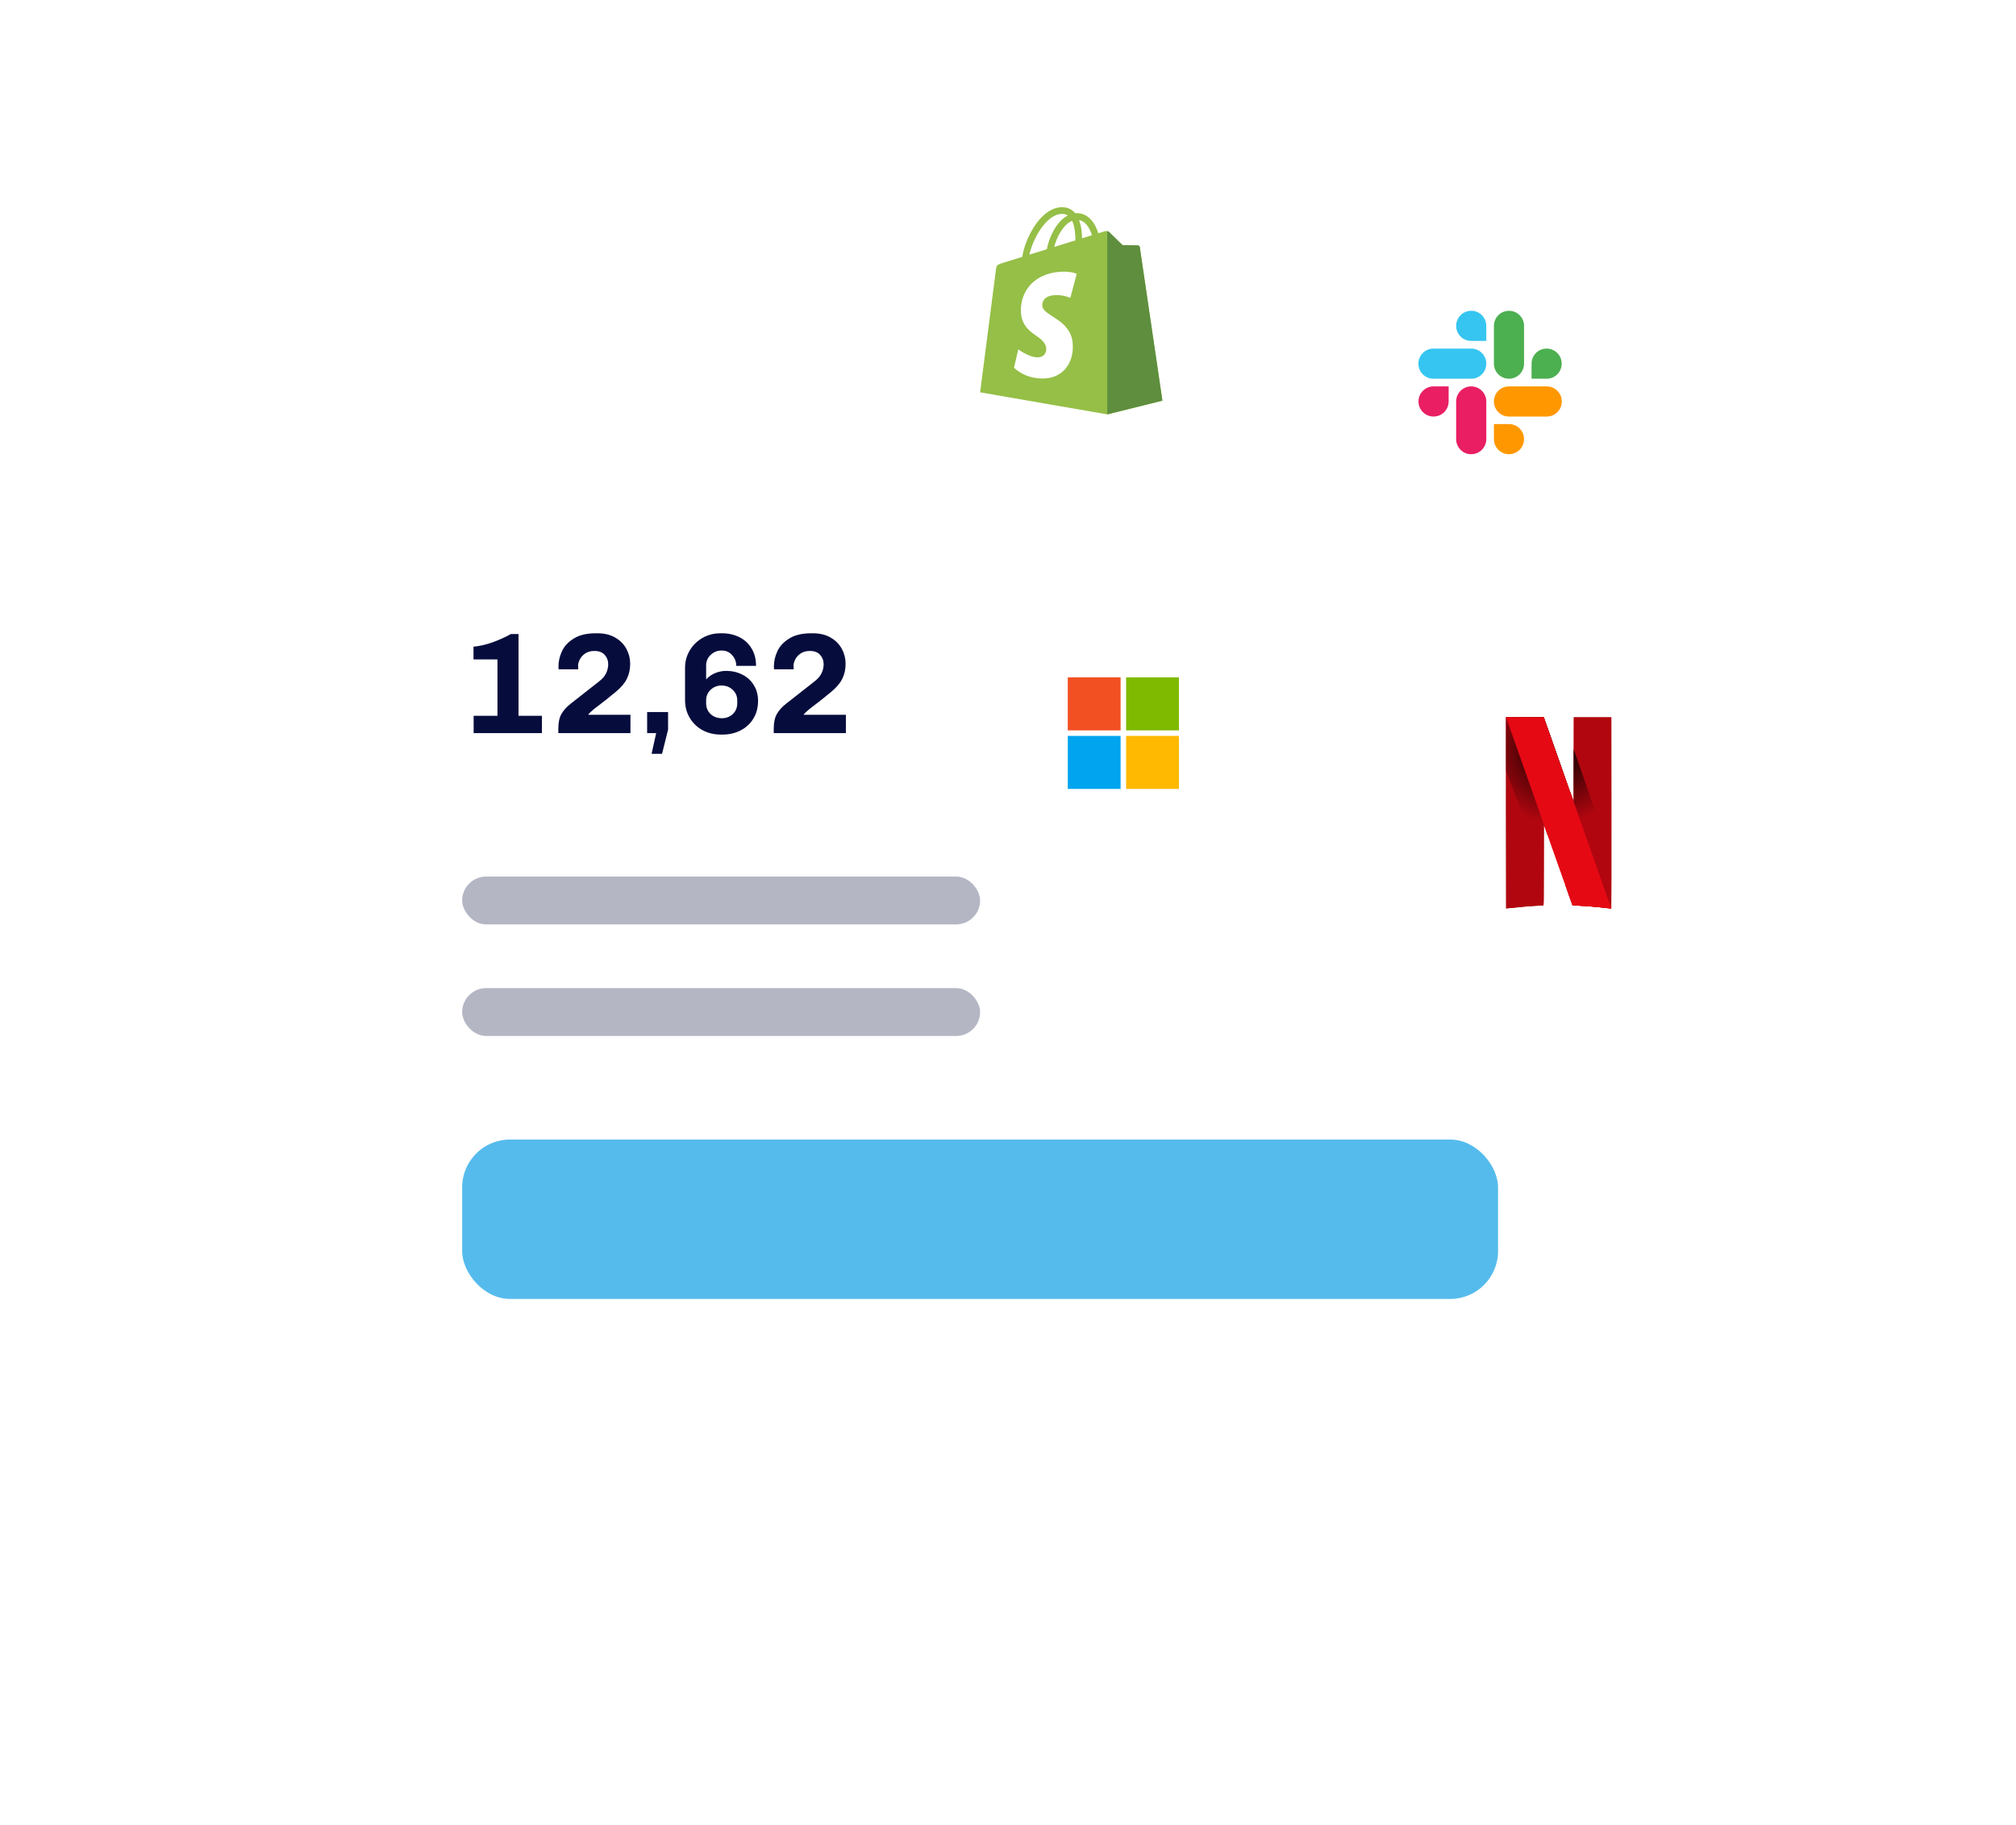 <svg width="253" height="229" viewBox="0 0 253 229" fill="none" xmlns="http://www.w3.org/2000/svg">
<g filter="url(#filter0_d_22_1166)">
<rect x="38" y="55" width="170" height="128" rx="6" fill="white"/>
</g>
<path d="M59.44 89.822H62.428V82.748H59.422V81.146C60.094 81.098 60.856 80.93 61.708 80.642C62.56 80.342 63.364 79.982 64.12 79.562H65.074V89.822H68.008V92H59.44V89.822ZM70.066 91.46C70.066 90.668 70.198 90.044 70.462 89.588C70.737 89.12 71.121 88.694 71.614 88.31L75.124 85.556C75.579 85.208 75.891 84.854 76.059 84.494C76.24 84.122 76.329 83.738 76.329 83.342C76.329 82.898 76.186 82.514 75.897 82.19C75.609 81.854 75.177 81.686 74.602 81.686C74.133 81.686 73.743 81.794 73.431 82.01C73.132 82.214 72.909 82.46 72.766 82.748C72.621 83.036 72.549 83.288 72.549 83.504C72.549 83.72 72.555 83.882 72.567 83.99H70.102C70.09 83.894 70.084 83.78 70.084 83.648C70.084 83 70.228 82.364 70.516 81.74C70.803 81.104 71.296 80.57 71.992 80.138C72.688 79.694 73.6 79.472 74.728 79.472H74.998C75.862 79.472 76.6 79.652 77.212 80.012C77.835 80.372 78.303 80.846 78.615 81.434C78.927 82.01 79.084 82.628 79.084 83.288C79.084 83.996 78.945 84.626 78.669 85.178C78.406 85.718 77.944 86.264 77.284 86.816C76.528 87.452 75.615 88.172 74.547 88.976C74.427 89.072 74.278 89.204 74.097 89.372C73.918 89.54 73.828 89.648 73.828 89.696H79.12V92H70.066V91.46ZM81.771 94.592C81.891 94.016 82.083 93.152 82.347 92H81.213V89.354H83.841V91.568L83.085 94.592H81.771ZM90.561 81.632C90.033 81.632 89.577 81.812 89.193 82.172C88.809 82.532 88.617 82.976 88.617 83.504V85.25C88.941 84.902 89.325 84.638 89.769 84.458C90.213 84.278 90.669 84.188 91.137 84.188C91.881 84.188 92.553 84.344 93.153 84.656C93.765 84.956 94.245 85.394 94.593 85.97C94.953 86.534 95.133 87.194 95.133 87.95C95.133 88.802 94.935 89.546 94.539 90.182C94.155 90.818 93.621 91.31 92.937 91.658C92.265 92.006 91.515 92.18 90.687 92.18H90.435C89.619 92.18 88.869 92 88.185 91.64C87.501 91.268 86.961 90.752 86.565 90.092C86.169 89.432 85.971 88.682 85.971 87.842V83.81C85.971 83.006 86.169 82.274 86.565 81.614C86.961 80.954 87.495 80.432 88.167 80.048C88.839 79.664 89.577 79.472 90.381 79.472H90.633C91.425 79.472 92.145 79.634 92.793 79.958C93.441 80.282 93.951 80.756 94.323 81.38C94.695 81.992 94.881 82.718 94.881 83.558H92.397C92.397 83.03 92.223 82.58 91.875 82.208C91.539 81.824 91.101 81.632 90.561 81.632ZM92.523 87.896C92.523 87.356 92.331 86.912 91.947 86.564C91.575 86.204 91.107 86.024 90.543 86.024C90.003 86.024 89.547 86.204 89.175 86.564C88.803 86.912 88.617 87.356 88.617 87.896V88.256C88.617 88.796 88.803 89.246 89.175 89.606C89.559 89.954 90.033 90.128 90.597 90.128C91.137 90.128 91.593 89.954 91.965 89.606C92.337 89.246 92.523 88.796 92.523 88.256V87.896ZM97.101 91.46C97.101 90.668 97.233 90.044 97.497 89.588C97.773 89.12 98.157 88.694 98.649 88.31L102.159 85.556C102.615 85.208 102.927 84.854 103.095 84.494C103.275 84.122 103.365 83.738 103.365 83.342C103.365 82.898 103.221 82.514 102.933 82.19C102.645 81.854 102.213 81.686 101.637 81.686C101.169 81.686 100.779 81.794 100.467 82.01C100.167 82.214 99.945 82.46 99.801 82.748C99.657 83.036 99.585 83.288 99.585 83.504C99.585 83.72 99.591 83.882 99.603 83.99H97.137C97.125 83.894 97.119 83.78 97.119 83.648C97.119 83 97.263 82.364 97.551 81.74C97.839 81.104 98.331 80.57 99.027 80.138C99.723 79.694 100.635 79.472 101.763 79.472H102.033C102.897 79.472 103.635 79.652 104.247 80.012C104.871 80.372 105.339 80.846 105.651 81.434C105.963 82.01 106.119 82.628 106.119 83.288C106.119 83.996 105.981 84.626 105.705 85.178C105.441 85.718 104.979 86.264 104.319 86.816C103.563 87.452 102.651 88.172 101.583 88.976C101.463 89.072 101.313 89.204 101.133 89.372C100.953 89.54 100.863 89.648 100.863 89.696H106.155V92H97.101V91.46Z" fill="#060C3C"/>
<rect x="58" y="143" width="130" height="20" rx="6" fill="#55BBEC"/>
<rect x="58" y="110" width="65" height="6" rx="3" fill="#B4B6C4"/>
<rect x="58" y="124" width="65" height="6" rx="3" fill="#B4B6C4"/>
<g filter="url(#filter1_d_22_1166)">
<rect x="109" y="14" width="50" height="50" rx="6" fill="white"/>
</g>
<path d="M143.037 31.006C143.019 30.875 142.905 30.802 142.81 30.794C142.716 30.787 140.87 30.758 140.87 30.758C140.87 30.758 139.327 29.255 139.174 29.102C139.022 28.949 138.724 28.995 138.608 29.03C138.607 29.031 138.319 29.12 137.833 29.271C137.752 29.007 137.632 28.682 137.462 28.356C136.913 27.305 136.108 26.748 135.135 26.747C135.134 26.747 135.133 26.747 135.132 26.747C135.064 26.747 134.997 26.753 134.93 26.759C134.901 26.725 134.872 26.691 134.842 26.658C134.418 26.203 133.875 25.982 133.224 26.001C131.969 26.037 130.718 26.947 129.704 28.563C128.99 29.699 128.447 31.128 128.293 32.233C126.851 32.681 125.843 32.994 125.821 33.002C125.093 33.231 125.07 33.253 124.975 33.942C124.904 34.462 123 49.232 123 49.232L138.96 52L145.878 50.275C145.878 50.275 143.055 31.138 143.037 31.006ZM137.034 29.519C136.667 29.633 136.249 29.763 135.796 29.904C135.786 29.266 135.711 28.379 135.414 27.612C136.367 27.793 136.836 28.874 137.034 29.519ZM134.961 30.163C134.124 30.423 133.211 30.706 132.296 30.991C132.553 30.002 133.042 29.017 133.642 28.372C133.865 28.131 134.177 27.864 134.546 27.711C134.894 28.438 134.969 29.467 134.961 30.163ZM133.25 26.839C133.544 26.833 133.793 26.898 134.005 27.038C133.665 27.215 133.337 27.468 133.03 27.799C132.232 28.658 131.621 29.99 131.377 31.276C130.617 31.511 129.873 31.743 129.188 31.955C129.62 29.932 131.311 26.896 133.25 26.839Z" fill="#95BF47"/>
<path d="M142.811 30.795C142.717 30.787 140.871 30.759 140.871 30.759C140.871 30.759 139.328 29.256 139.175 29.103C139.118 29.046 139.041 29.016 138.961 29.004L138.962 51.999L145.878 50.275C145.878 50.275 143.056 31.139 143.038 31.007C143.02 30.876 142.905 30.803 142.811 30.795Z" fill="#5E8E3E"/>
<path d="M135.127 34.362L134.323 37.377C134.323 37.377 133.427 36.968 132.365 37.035C130.807 37.133 130.791 38.119 130.806 38.366C130.891 39.714 134.428 40.009 134.626 43.167C134.782 45.651 133.312 47.35 131.194 47.484C128.652 47.645 127.252 46.141 127.252 46.141L127.791 43.843C127.791 43.843 129.2 44.909 130.327 44.838C131.064 44.791 131.327 44.19 131.301 43.765C131.19 42.007 128.31 42.111 128.128 39.221C127.975 36.789 129.567 34.325 133.081 34.103C134.434 34.016 135.127 34.362 135.127 34.362Z" fill="white"/>
<g filter="url(#filter2_d_22_1166)">
<rect x="123" y="74" width="36" height="36" rx="6" fill="white"/>
</g>
<g clip-path="url(#clip0_22_1166)">
<rect width="14" height="14" transform="translate(134 85)" fill="white"/>
<path d="M134 85H140.631V91.653H134V85Z" fill="#F25022"/>
<path d="M141.323 85H147.954V91.653H141.323V85Z" fill="#7FBA00"/>
<path d="M134 92.347H140.631V99H134V92.347Z" fill="#00A4EF"/>
<path d="M141.323 92.347H147.954V99H141.323V92.347Z" fill="#FFB900"/>
</g>
<g filter="url(#filter3_d_22_1166)">
<rect x="169" y="30" width="35" height="35" rx="6" fill="white"/>
</g>
<g clip-path="url(#clip1_22_1166)">
<path d="M184.632 48.488C183.588 48.488 182.741 49.335 182.741 50.379V55.108C182.741 56.153 183.588 56.999 184.632 56.999C185.676 56.999 186.523 56.153 186.523 55.108V50.379C186.522 49.335 185.675 48.488 184.632 48.488Z" fill="#E91E63"/>
<path d="M178.014 50.379C178.014 51.424 178.862 52.271 179.907 52.271C180.951 52.271 181.799 51.424 181.799 50.379V48.487H179.908C179.907 48.487 179.907 48.487 179.907 48.487C178.862 48.487 178.014 49.334 178.014 50.379Z" fill="#E91E63"/>
<path d="M184.635 38.999C184.634 38.999 184.633 38.999 184.632 38.999C183.588 38.999 182.74 39.847 182.74 40.892C182.74 41.936 183.588 42.784 184.632 42.784H186.523V40.892C186.523 40.891 186.523 40.889 186.523 40.888C186.522 39.844 185.677 38.999 184.635 38.999Z" fill="#36C5F0"/>
<path d="M179.894 47.527H184.632C185.677 47.527 186.525 46.68 186.525 45.635C186.525 44.59 185.677 43.743 184.632 43.743H179.894C178.849 43.743 178.002 44.59 178.002 45.635C178.002 46.68 178.849 47.527 179.894 47.527Z" fill="#36C5F0"/>
<path d="M194.093 43.742C193.05 43.742 192.204 44.588 192.204 45.631V45.635V47.527H194.095C195.14 47.527 195.987 46.679 195.987 45.635C195.987 44.59 195.14 43.742 194.095 43.742C194.094 43.742 194.094 43.742 194.093 43.742Z" fill="#4CAF50"/>
<path d="M187.481 40.892V45.635C187.481 46.679 188.327 47.526 189.371 47.526C190.415 47.526 191.262 46.679 191.262 45.635V40.892C191.262 39.847 190.415 39.001 189.371 39.001C188.327 39.001 187.481 39.847 187.481 40.892Z" fill="#4CAF50"/>
<path d="M191.261 55.107C191.261 54.063 190.415 53.216 189.371 53.216H187.48V55.108C187.481 56.152 188.327 56.998 189.371 56.998C190.415 56.998 191.261 56.151 191.261 55.107Z" fill="#FF9800"/>
<path d="M194.109 48.487H189.371C188.326 48.487 187.478 49.334 187.478 50.379C187.478 51.424 188.326 52.271 189.371 52.271H194.109C195.154 52.271 196.002 51.424 196.002 50.379C196.002 49.334 195.154 48.487 194.109 48.487Z" fill="#FF9800"/>
</g>
<g filter="url(#filter4_d_22_1166)">
<rect x="171" y="77" width="50" height="50" rx="6" fill="white"/>
</g>
<path d="M197.508 90.016L197.499 95.32L197.49 100.624L197.053 99.392L197.053 99.39L196.489 111.198C197.043 112.763 197.34 113.599 197.343 113.603C197.348 113.607 197.664 113.626 198.046 113.645C199.202 113.702 200.636 113.825 201.723 113.961C201.975 113.992 202.192 114.008 202.205 113.996C202.218 113.984 202.225 108.584 202.22 101.995L202.212 90.016H197.508Z" fill="#B1060F"/>
<path d="M189 90V101.992C189 108.587 189.006 113.99 189.014 113.998C189.022 114.006 189.431 113.967 189.922 113.912C190.413 113.857 191.092 113.789 191.431 113.76C191.95 113.716 193.501 113.616 193.68 113.615C193.733 113.615 193.736 113.346 193.743 108.536L193.751 103.457L194.127 104.519L194.259 104.894L194.823 93.089L194.629 92.541C194.34 91.723 194.05 90.905 193.761 90.087L193.73 90H189Z" fill="#B1060F"/>
<path d="M189 90V96.731L193.742 109.31C193.742 109.021 193.743 108.866 193.743 108.536L193.751 103.457L194.127 104.519C196.215 110.428 197.337 113.596 197.343 113.603C197.348 113.607 197.664 113.626 198.045 113.645C199.202 113.702 200.636 113.825 201.723 113.961C201.975 113.992 202.192 114.008 202.205 113.996C202.214 113.988 202.219 111.34 202.221 107.605L197.501 94.036L197.499 95.32L197.49 100.624L197.053 99.392C196.627 98.189 196.342 97.385 194.629 92.541C194.34 91.723 194.05 90.905 193.761 90.087L193.73 90H189Z" fill="url(#paint0_radial_22_1166)"/>
<path d="M189 90L193.752 103.463V103.457L194.127 104.519C196.215 110.428 197.337 113.596 197.344 113.603C197.348 113.607 197.664 113.626 198.046 113.645C199.203 113.702 200.636 113.825 201.723 113.961C201.974 113.992 202.189 114.008 202.205 113.996L197.49 100.621V100.624L197.054 99.392C196.627 98.189 196.342 97.385 194.63 92.541C194.169 91.239 193.778 90.135 193.761 90.087L193.73 90H189Z" fill="#E50914"/>
<path d="M197.508 90.016L197.499 95.32L197.49 100.624L197.053 99.392L197.053 99.39L196.489 111.198C197.043 112.763 197.34 113.599 197.343 113.603C197.348 113.607 197.664 113.626 198.046 113.645C199.202 113.702 200.636 113.825 201.723 113.961C201.975 113.992 202.192 114.008 202.205 113.996C202.218 113.984 202.225 108.584 202.22 101.995L202.212 90.016H197.508Z" fill="#B1060F"/>
<path d="M189 90V101.992C189 108.587 189.006 113.99 189.014 113.998C189.022 114.006 189.431 113.967 189.922 113.912C190.413 113.857 191.092 113.789 191.431 113.76C191.95 113.716 193.501 113.616 193.68 113.615C193.733 113.615 193.736 113.346 193.743 108.536L193.751 103.457L194.127 104.519L194.259 104.894L194.823 93.089L194.629 92.541C194.34 91.723 194.05 90.905 193.761 90.087L193.73 90H189Z" fill="#B1060F"/>
<path d="M189 90V96.731L193.742 109.31C193.742 109.021 193.743 108.866 193.743 108.536L193.751 103.457L194.127 104.519C196.215 110.428 197.337 113.596 197.343 113.603C197.348 113.607 197.664 113.626 198.045 113.645C199.202 113.702 200.636 113.825 201.723 113.961C201.975 113.992 202.192 114.008 202.205 113.996C202.214 113.988 202.219 111.34 202.221 107.605L197.501 94.036L197.499 95.32L197.49 100.624L197.053 99.392C196.627 98.189 196.342 97.385 194.629 92.541C194.34 91.723 194.05 90.905 193.761 90.087L193.73 90H189Z" fill="url(#paint1_radial_22_1166)"/>
<path d="M189 90L193.752 103.463V103.457L194.127 104.519C196.215 110.428 197.337 113.596 197.344 113.603C197.348 113.607 197.664 113.626 198.046 113.645C199.203 113.702 200.636 113.825 201.723 113.961C201.974 113.992 202.189 114.008 202.205 113.996L197.49 100.621V100.624L197.054 99.392C196.627 98.189 196.342 97.385 194.63 92.541C194.169 91.239 193.778 90.135 193.761 90.087L193.73 90H189Z" fill="#E50914"/>
<defs>
<filter id="filter0_d_22_1166" x="0" y="25" width="246" height="204" filterUnits="userSpaceOnUse" color-interpolation-filters="sRGB">
<feFlood flood-opacity="0" result="BackgroundImageFix"/>
<feColorMatrix in="SourceAlpha" type="matrix" values="0 0 0 0 0 0 0 0 0 0 0 0 0 0 0 0 0 0 127 0" result="hardAlpha"/>
<feMorphology radius="2" operator="erode" in="SourceAlpha" result="effect1_dropShadow_22_1166"/>
<feOffset dy="8"/>
<feGaussianBlur stdDeviation="20"/>
<feColorMatrix type="matrix" values="0 0 0 0 0.024 0 0 0 0 0.047 0 0 0 0 0.231 0 0 0 0.08 0"/>
<feBlend mode="normal" in2="BackgroundImageFix" result="effect1_dropShadow_22_1166"/>
<feBlend mode="normal" in="SourceGraphic" in2="effect1_dropShadow_22_1166" result="shape"/>
</filter>
<filter id="filter1_d_22_1166" x="89" y="0" width="90" height="90" filterUnits="userSpaceOnUse" color-interpolation-filters="sRGB">
<feFlood flood-opacity="0" result="BackgroundImageFix"/>
<feColorMatrix in="SourceAlpha" type="matrix" values="0 0 0 0 0 0 0 0 0 0 0 0 0 0 0 0 0 0 127 0" result="hardAlpha"/>
<feOffset dy="6"/>
<feGaussianBlur stdDeviation="10"/>
<feColorMatrix type="matrix" values="0 0 0 0 0.11 0 0 0 0 0.141 0 0 0 0 0.412 0 0 0 0.05 0"/>
<feBlend mode="normal" in2="BackgroundImageFix" result="effect1_dropShadow_22_1166"/>
<feBlend mode="normal" in="SourceGraphic" in2="effect1_dropShadow_22_1166" result="shape"/>
</filter>
<filter id="filter2_d_22_1166" x="103" y="60" width="76" height="76" filterUnits="userSpaceOnUse" color-interpolation-filters="sRGB">
<feFlood flood-opacity="0" result="BackgroundImageFix"/>
<feColorMatrix in="SourceAlpha" type="matrix" values="0 0 0 0 0 0 0 0 0 0 0 0 0 0 0 0 0 0 127 0" result="hardAlpha"/>
<feOffset dy="6"/>
<feGaussianBlur stdDeviation="10"/>
<feColorMatrix type="matrix" values="0 0 0 0 0.11 0 0 0 0 0.141 0 0 0 0 0.412 0 0 0 0.05 0"/>
<feBlend mode="normal" in2="BackgroundImageFix" result="effect1_dropShadow_22_1166"/>
<feBlend mode="normal" in="SourceGraphic" in2="effect1_dropShadow_22_1166" result="shape"/>
</filter>
<filter id="filter3_d_22_1166" x="149" y="16" width="75" height="75" filterUnits="userSpaceOnUse" color-interpolation-filters="sRGB">
<feFlood flood-opacity="0" result="BackgroundImageFix"/>
<feColorMatrix in="SourceAlpha" type="matrix" values="0 0 0 0 0 0 0 0 0 0 0 0 0 0 0 0 0 0 127 0" result="hardAlpha"/>
<feOffset dy="6"/>
<feGaussianBlur stdDeviation="10"/>
<feColorMatrix type="matrix" values="0 0 0 0 0.11 0 0 0 0 0.141 0 0 0 0 0.412 0 0 0 0.05 0"/>
<feBlend mode="normal" in2="BackgroundImageFix" result="effect1_dropShadow_22_1166"/>
<feBlend mode="normal" in="SourceGraphic" in2="effect1_dropShadow_22_1166" result="shape"/>
</filter>
<filter id="filter4_d_22_1166" x="151" y="63" width="90" height="90" filterUnits="userSpaceOnUse" color-interpolation-filters="sRGB">
<feFlood flood-opacity="0" result="BackgroundImageFix"/>
<feColorMatrix in="SourceAlpha" type="matrix" values="0 0 0 0 0 0 0 0 0 0 0 0 0 0 0 0 0 0 127 0" result="hardAlpha"/>
<feOffset dy="6"/>
<feGaussianBlur stdDeviation="10"/>
<feColorMatrix type="matrix" values="0 0 0 0 0.11 0 0 0 0 0.141 0 0 0 0 0.412 0 0 0 0.05 0"/>
<feBlend mode="normal" in2="BackgroundImageFix" result="effect1_dropShadow_22_1166"/>
<feBlend mode="normal" in="SourceGraphic" in2="effect1_dropShadow_22_1166" result="shape"/>
</filter>
<radialGradient id="paint0_radial_22_1166" cx="0" cy="0" r="1" gradientUnits="userSpaceOnUse" gradientTransform="translate(195.391 94.009) scale(9.313)">
<stop/>
<stop offset="1" stop-opacity="0"/>
</radialGradient>
<radialGradient id="paint1_radial_22_1166" cx="0" cy="0" r="1" gradientUnits="userSpaceOnUse" gradientTransform="translate(195.391 94.009) scale(9.313)">
<stop/>
<stop offset="1" stop-opacity="0"/>
</radialGradient>
<clipPath id="clip0_22_1166">
<rect width="14" height="14" fill="white" transform="translate(134 85)"/>
</clipPath>
<clipPath id="clip1_22_1166">
<rect width="18" height="18" fill="white" transform="translate(178 39)"/>
</clipPath>
</defs>
</svg>
